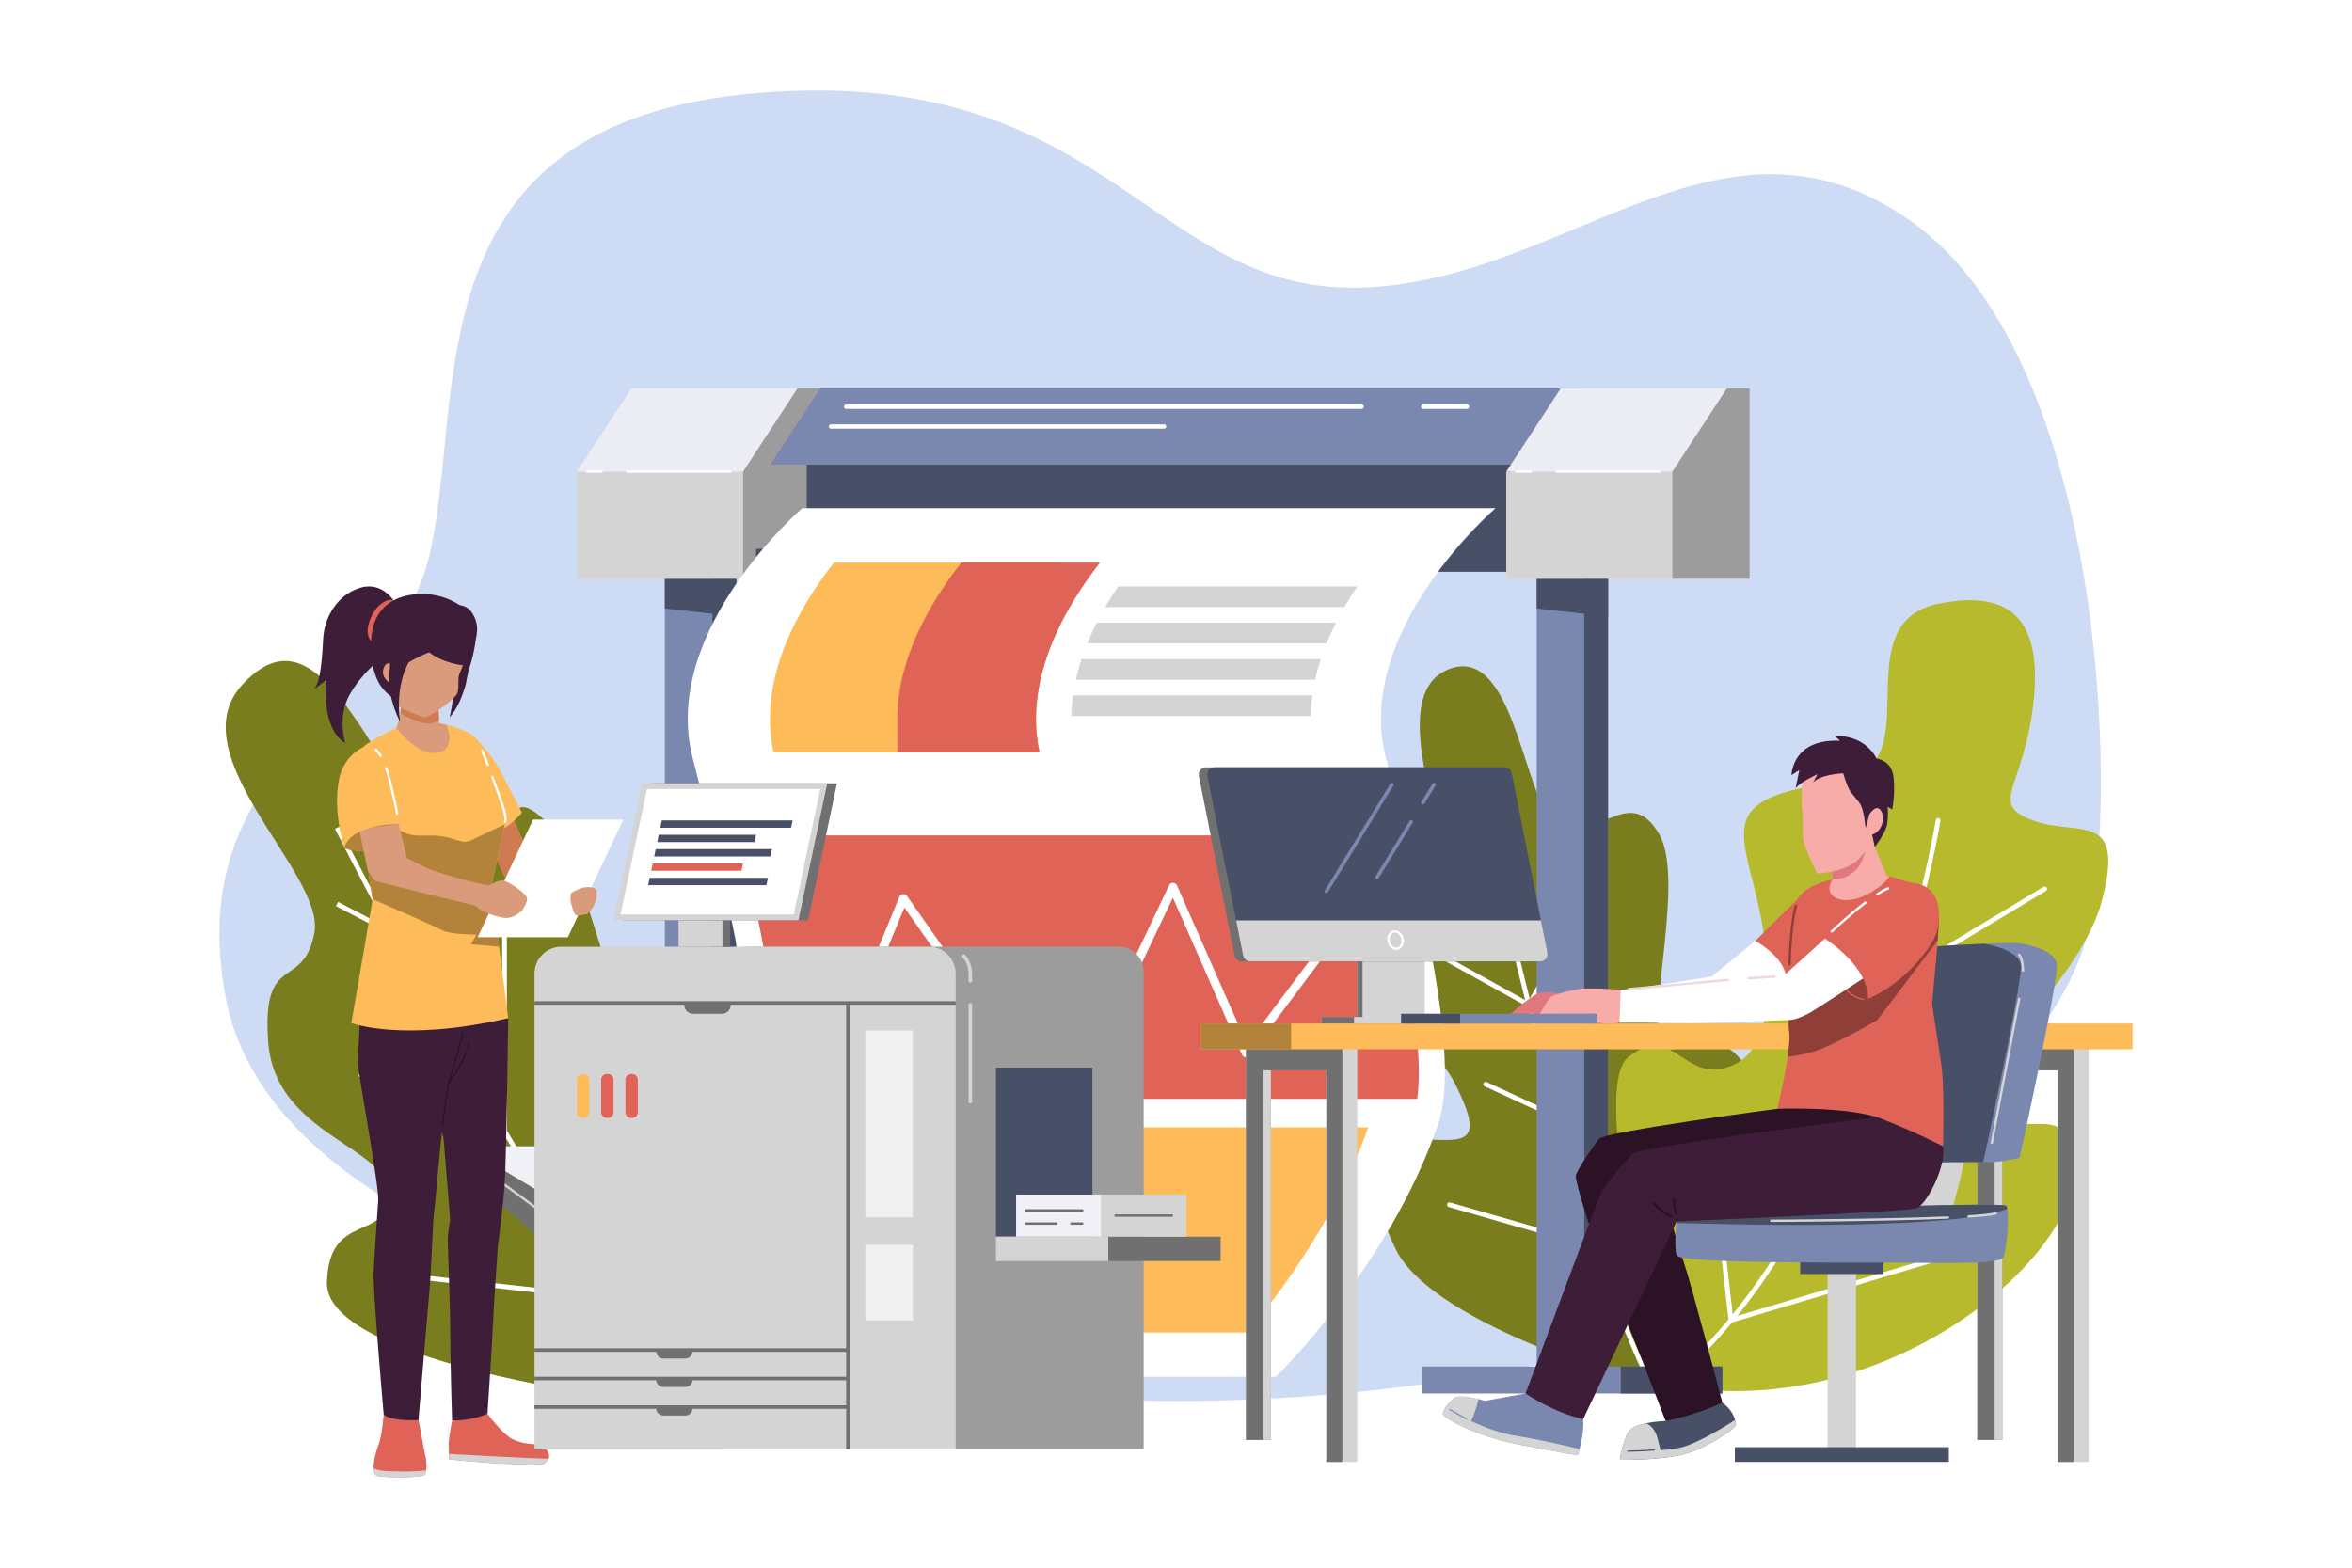 <?xml version="1.0" encoding="utf-8"?>
<!-- Generator: Adobe Illustrator 27.5.0, SVG Export Plug-In . SVG Version: 6.00 Build 0)  -->
<svg version="1.1" xmlns="http://www.w3.org/2000/svg" xmlns:xlink="http://www.w3.org/1999/xlink" x="0px" y="0px"
	 viewBox="0 0 750 500" style="enable-background:new 0 0 750 500;" xml:space="preserve">
<g id="BACKGROUND">
	<rect style="fill:#FFFFFF;" width="750" height="500"/>
</g>
<g id="OBJECTS">
	<path style="fill:#CDDCF4;" d="M222.29,419.589c0,0-135.86-24.402-150.308-101.381c-14.448-76.979,53.485-91.752,65.067-141.592
		c11.582-49.84-6.805-137.793,104.579-146.956s125.003,63.274,191.187,62.092C499,90.57,548.727,27.439,609.561,70.684
		c60.834,43.244,66.336,180.311,56.455,225.504c-9.881,45.194-78.978,95.345-104.311,115.377
		C536.372,431.596,355.513,475.319,222.29,419.589z"/>
	<g>
		<g>
			<path style="fill:#7A7D1D;" d="M183.959,443.682c0,0-80.293-11.611-79.709-34.622c0.584-23.012,19.439-12.695,19.647-28.072
				c0.207-15.377-35.997-18.823-38.333-48.341c-2.336-29.519,11.29-16.355,14.696-35.2c3.406-18.845-43.893-56.607-22.871-79.186
				c21.022-22.579,34.971,9.946,58.364,46.816c0,0,3.415,14.672,16.392,6.913c12.977-7.759,9.45-22.537,22.771-9.154
				c13.321,13.383,20.497,68.236,32.726,72.951c12.23,4.715,19.214-16.308,27.109,4.715
				C242.646,361.522,257.829,446.426,183.959,443.682z"/>
			<path style="fill:#FFFFFF;" d="M196.436,414.004l7.685-50.422l-1.491-0.227l-7.454,48.904
				c-11.191-15.605-22.701-33.65-33.541-51.679v-71.856h-1.508v69.343c-13.148-21.99-25.219-43.767-34.417-60.861l-0.046-21.801
				l-1.508,0.003l0.04,18.976c-9.703-18.111-15.844-30.313-16.048-30.72l-1.348,0.676c0.206,0.412,6.478,12.876,16.373,31.327
				l-15.35-8l-0.697,1.338l17.317,9.025c9.273,17.23,21.457,39.198,34.72,61.351l-44.316-17.536l-0.555,1.402l46.148,18.261
				c10.868,18.067,22.409,36.152,33.634,51.792l-66.335-7.367l-0.166,1.5l67.693,7.517c9.264,12.788,18.286,23.849,26.503,31.768
				l1.047-1.087C214.641,437.752,205.661,426.74,196.436,414.004z"/>
		</g>
		<g>
			<path style="fill:#7A7D1D;" d="M526.847,442.081c0,0-69.621-18.66-81.826-43.77c-12.205-25.11-3.248-35.423,9.307-34.938
				c12.555,0.485,19.465,1.758,9.733-17.587c-9.733-19.345-44.477-35.342-29.587-51.263c14.891-15.921,21.212-6.481,25.642-14.705
				c4.431-8.224-20.179-58.121,2.053-66.458c22.232-8.336,23.692,48.024,36.101,50.793c12.409,2.769,21.945-13.761,30.9,2.095
				c8.955,15.857-7.089,68.412,2.977,68.412c10.066,0,15.46-7.299,25.026,5.839C566.738,353.639,548.855,431.544,526.847,442.081z"
				/>
			<path style="fill:#FFFFFF;" d="M529.564,364.968c-0.357-0.221-0.821-0.109-1.037,0.247l-18.935,30.821
				c-4.022-12.432-7.981-25.878-11.733-39.389l14.625-23.14c0.222-0.352,0.118-0.819-0.234-1.042
				c-0.349-0.216-0.816-0.118-1.041,0.234l-13.893,21.984c-3.195-11.571-6.23-23.149-9.017-34.145l19.156-33.076
				c0.209-0.361,0.086-0.822-0.274-1.031c-0.358-0.209-0.822-0.09-1.031,0.274l-18.381,31.738
				c-9.128-36.185-15.443-65.505-15.582-66.151c-0.088-0.408-0.493-0.666-0.896-0.58c-0.408,0.087-0.667,0.488-0.58,0.895
				c0.139,0.648,6.476,30.067,15.638,66.365l-29.746-16.505c-0.358-0.197-0.822-0.072-1.025,0.295
				c-0.202,0.364-0.071,0.824,0.295,1.025l30.986,17.193c2.794,11.023,5.839,22.629,9.043,34.23l-21.843-10.106
				c-0.38-0.172-0.827-0.009-1.002,0.368c-0.174,0.378-0.01,0.826,0.368,1.002l23.005,10.643c3.775,13.591,7.761,27.117,11.81,39.62
				l-45.861-13.23c-0.398-0.118-0.818,0.115-0.934,0.516c-0.115,0.401,0.115,0.819,0.516,0.934l46.845,13.514
				c5.825,17.821,11.764,33.437,17.377,43.967c0.135,0.255,0.396,0.399,0.666,0.399c0.121,0,0.242-0.028,0.355-0.088
				c0.367-0.196,0.507-0.653,0.311-1.021c-5.587-10.481-11.503-26.041-17.308-43.807l19.606-31.914
				C530.029,365.65,529.919,365.186,529.564,364.968z"/>
		</g>
		<g>
			<path style="fill:#B6BA2C;" d="M531.464,441.677c0,0-25.749-94.038-12.172-104.615c13.577-10.577,17.08,6.44,29.927,3.771
				c12.847-2.669,16.967-18.119,13.155-43.387c-3.812-25.268-14.469-37.781,5.458-44.298c19.927-6.518,21.971,2.388,30.584-11.189
				c8.613-13.577-5.009-44.296,19.612-49.375c24.622-5.079,33.505,6.607,30.231,32.881c-3.274,26.274-14.245,30.938,0,36.197
				c14.245,5.26,29.439-3.5,22.134,25.114s-45.75,54.303-35.706,66.769c10.044,12.466,26.561-6.233,26.561,20.726
				C661.249,401.231,601.3,454.678,531.464,441.677z"/>
			<path style="fill:#FFFFFF;" d="M652.641,283.124c-0.214-0.358-0.676-0.469-1.036-0.258l-44.366,26.678
				c8.099-27.285,11.452-47.25,11.535-47.761c0.068-0.411-0.212-0.798-0.623-0.865c-0.406-0.063-0.799,0.211-0.865,0.624
				c-0.083,0.507-3.416,20.355-11.456,47.482l-17.905-33.97c-0.196-0.37-0.654-0.507-1.019-0.315
				c-0.368,0.194-0.51,0.651-0.315,1.019l18.622,35.33c-5.308,17.622-12.567,38.104-22.165,58.289l-8.271-40.165
				c-0.083-0.41-0.486-0.676-0.89-0.586c-0.408,0.084-0.672,0.482-0.586,0.89l8.671,42.11
				c-8.122,16.755-17.869,33.216-29.463,47.561l-6.158-54.151c-0.047-0.415-0.432-0.71-0.835-0.664
				c-0.414,0.047-0.712,0.421-0.664,0.835l6.323,55.599c-7.487,9.048-15.722,17.216-24.777,24.01
				c-0.333,0.25-0.401,0.723-0.152,1.056c0.149,0.197,0.376,0.302,0.604,0.302c0.158,0,0.317-0.049,0.452-0.15
				c9.15-6.865,17.466-15.117,25.025-24.257l63.096-18.838c0.399-0.119,0.626-0.541,0.508-0.938
				c-0.119-0.399-0.542-0.625-0.939-0.508l-60.957,18.199c11.446-14.259,21.091-30.551,29.148-47.132l35.198-18.338
				c0.368-0.193,0.513-0.648,0.32-1.018c-0.192-0.37-0.65-0.51-1.018-0.32l-33.412,17.409c9.667-20.285,16.979-40.871,22.326-58.588
				l45.788-27.533C652.739,283.945,652.854,283.481,652.641,283.124z"/>
		</g>
	</g>
	<g>
		<g>
			<g>
				<g>
					<rect x="212.001" y="184.585" style="fill:#7A88B0;" width="22.749" height="251.246"/>
					<rect x="227.149" y="184.586" style="fill:#475066;" width="7.602" height="251.238"/>
					<polygon style="fill:#475066;" points="234.749,184.585 234.749,196.608 212.001,194.073 212.001,184.585 					"/>
				</g>
				<g>
					<rect x="175.551" y="435.831" style="fill:#7A88B0;" width="95.65" height="8.614"/>
					<rect x="238.807" y="435.831" style="fill:#475066;" width="32.394" height="8.614"/>
				</g>
			</g>
			<g>
				<rect x="183.959" y="150.425" style="fill:#D4D4D4;" width="52.979" height="34.161"/>
				<polygon style="fill:#ECECF4;" points="254.325,123.855 236.938,150.425 183.959,150.425 201.346,123.855 				"/>
				<path style="fill:#FFFFFF;" d="M191.842,150.802h-4.624c-0.209,0-0.377-0.169-0.377-0.377c0-0.209,0.168-0.377,0.377-0.377
					h4.624c0.209,0,0.377,0.168,0.377,0.377C192.219,150.634,192.051,150.802,191.842,150.802z"/>
				<path style="fill:#FFFFFF;" d="M232.816,150.802h-32.798c-0.209,0-0.377-0.169-0.377-0.377c0-0.209,0.169-0.377,0.377-0.377
					h32.798c0.209,0,0.377,0.168,0.377,0.377C233.193,150.634,233.025,150.802,232.816,150.802z"/>
				<polygon style="fill:#9C9C9C;" points="254.325,123.855 261.555,123.855 261.555,184.586 236.938,184.586 236.938,150.425 				
					"/>
			</g>
			<g>
				<rect x="241.087" y="175.048" style="fill:#475066;" width="240.686" height="7.319"/>
				<rect x="257.245" y="145.462" style="fill:#475066;" width="224.528" height="33.246"/>
				<polygon style="fill:#7A88B0;" points="489.234,148.204 505.168,123.855 261.555,123.855 245.621,148.204 				"/>
				<path style="fill:#FFFFFF;" d="M434.2,130.418H269.818c-0.384,0-0.696-0.311-0.696-0.696c0-0.384,0.311-0.696,0.696-0.696H434.2
					c0.385,0,0.696,0.311,0.696,0.696C434.895,130.107,434.584,130.418,434.2,130.418z"/>
				<path style="fill:#FFFFFF;" d="M371.185,136.726H264.971c-0.384,0-0.696-0.311-0.696-0.696c0-0.385,0.311-0.696,0.696-0.696
					h106.214c0.384,0,0.696,0.311,0.696,0.696C371.881,136.415,371.57,136.726,371.185,136.726z"/>
				<path style="fill:#FFFFFF;" d="M467.801,130.418h-13.943c-0.384,0-0.696-0.311-0.696-0.696c0-0.384,0.311-0.696,0.696-0.696
					h13.943c0.385,0,0.696,0.311,0.696,0.696C468.497,130.107,468.185,130.418,467.801,130.418z"/>
			</g>
			<g>
				<g>
					<rect x="490.019" y="184.585" style="fill:#7A88B0;" width="22.749" height="251.246"/>
					<rect x="505.168" y="184.586" style="fill:#475066;" width="7.602" height="251.238"/>
					<polygon style="fill:#475066;" points="512.768,184.585 512.768,196.608 490.019,194.073 490.019,184.585 					"/>
				</g>
				<g>
					<rect x="453.57" y="435.831" style="fill:#7A88B0;" width="95.649" height="8.614"/>
					<rect x="516.826" y="435.831" style="fill:#475066;" width="32.394" height="8.614"/>
				</g>
			</g>
			<g>
				<rect x="480.312" y="150.425" style="fill:#D4D4D4;" width="52.979" height="34.161"/>
				<polygon style="fill:#ECECF4;" points="550.678,123.855 533.291,150.425 480.312,150.425 497.699,123.855 				"/>
				<path style="fill:#FFFFFF;" d="M488.195,150.802h-4.624c-0.208,0-0.378-0.169-0.378-0.377c0-0.209,0.17-0.377,0.378-0.377h4.624
					c0.208,0,0.378,0.168,0.378,0.377C488.573,150.634,488.403,150.802,488.195,150.802z"/>
				<path style="fill:#FFFFFF;" d="M529.169,150.802h-32.798c-0.208,0-0.378-0.169-0.378-0.377c0-0.209,0.17-0.377,0.378-0.377
					h32.798c0.208,0,0.378,0.168,0.378,0.377C529.547,150.634,529.377,150.802,529.169,150.802z"/>
				<polygon style="fill:#9C9C9C;" points="550.678,123.855 557.908,123.855 557.908,184.586 533.291,184.586 533.291,150.425 				
					"/>
			</g>
		</g>
		<g>
			<path style="fill:#FFFFFF;" d="M406.851,439.104c0,0,36.157-35.004,51.771-80.644c7.44-21.748-6.27-76.145-16.699-116.725
				c-10.429-40.58,34.955-79.651,34.955-79.651H255.822c0,0-45.383,39.071-34.955,79.651c10.429,40.58,24.139,94.977,16.699,116.725
				c-15.613,45.641-51.771,80.644-51.771,80.644H406.851z"/>
			<g>
				<g>
					<path style="fill:#FDBB59;" d="M337.629,200.26c-5.732,11.938-9.169,25.67-6.15,39.653h-84.844
						c-5.009-23.194,7.736-45.691,19.298-60.481h71.695V200.26z"/>
					<path style="fill:#DF6357;" d="M337.629,200.26c-5.732,11.938-9.169,25.67-6.15,39.653h-45.344v-11.465
						c0.292-18.992,10.755-36.69,20.411-49.017h44.23C346.185,185.303,341.413,192.399,337.629,200.26z"/>
				</g>
				<path style="fill:#D4D4D4;" d="M343.053,216.781h76.295c0.496-2.23,1.105-4.428,1.815-6.588h-76.296
					C344.158,212.353,343.548,214.551,343.053,216.781z M341.638,228.359h76.296c0.039-2.216,0.219-4.413,0.517-6.587h-76.296
					C341.857,223.946,341.676,226.143,341.638,228.359z M356.52,187.038c-1.411,2.1-2.793,4.3-4.114,6.587h76.296
					c1.32-2.287,2.702-4.487,4.113-6.587H356.52z M346.702,205.204h76.296c0.914-2.251,1.924-4.45,3.002-6.587h-76.296
					C348.626,200.754,347.617,202.953,346.702,205.204z"/>
				<g>
					<path style="fill:#DF6357;" d="M247.621,350.482h204.287c2.618-18.369-4.998-54.135-12.351-84.048H235.662
						C243.813,300.171,249.61,330.51,247.621,350.482z"/>
					<path style="fill:#FFFFFF;" d="M397.305,337.177c-0.053,0-0.106-0.003-0.159-0.009c-0.491-0.056-0.914-0.368-1.114-0.821
						l-22.033-50.032l-19.34,40.724c-0.177,0.372-0.508,0.647-0.906,0.75c-0.398,0.103-0.821,0.026-1.157-0.212l-22.494-15.991
						l-11.341,17.811c-0.25,0.391-0.679,0.633-1.143,0.644c-0.512-0.019-0.904-0.212-1.171-0.592l-28.062-40.008l-17.975,43.733
						c-0.292,0.711-1.105,1.047-1.816,0.758c-0.711-0.292-1.05-1.105-0.758-1.815l18.941-46.085c0.193-0.47,0.628-0.798,1.133-0.855
						c0.51-0.052,1.002,0.168,1.294,0.584l28.327,40.385l11.01-17.291c0.205-0.322,0.533-0.545,0.907-0.618
						c0.377-0.073,0.762,0.011,1.073,0.231l22.335,15.878l19.933-41.972c0.234-0.492,0.71-0.832,1.276-0.795
						c0.544,0.008,1.034,0.333,1.254,0.83l22.299,50.637l27.87-37.19c0.459-0.613,1.332-0.742,1.947-0.279
						c0.616,0.461,0.741,1.333,0.279,1.947l-29.297,39.095C398.154,336.973,397.74,337.177,397.305,337.177z"/>
				</g>
				<path style="fill:#FDBB59;" d="M397.709,424.994c11.8-14.159,28.903-37.795,38.596-65.445h-88.612
					c-9.693,27.651-26.796,51.287-38.596,65.445H397.709z"/>
			</g>
		</g>
	</g>
	<g>
		<polygon style="fill:#F2F0F7;" points="147.797,365.61 175.83,365.61 176.66,382.934 		"/>
		<polygon style="fill:#707070;" points="147.797,373.785 147.797,365.61 176.66,382.934 174.519,397.034 		"/>
		<polygon style="fill:#D4D4D4;" points="147.797,368.643 175.702,389.246 175.83,388.403 147.797,367.706 		"/>
	</g>
	<g>
		<g>
			<g>
				<rect x="432.815" y="303.128" style="fill:#D4D4D4;" width="21.512" height="23.314"/>
				<rect x="432.815" y="303.128" style="fill:#707070;" width="1.658" height="23.314"/>
			</g>
			<g>
				<path style="fill:#707070;" d="M490.734,303.853l-11.391-57.249c-0.216-1.088-1.171-1.871-2.28-1.871h-92.489
					c-1.466,0-2.566,1.341-2.28,2.779l11.391,57.249c0.216,1.088,1.171,1.871,2.28,1.871h92.489
					C489.921,306.631,491.02,305.291,490.734,303.853z"/>
				<path style="fill:#475066;" d="M491.166,306.625h-92.488c-1.101,0-2.067-0.784-2.278-1.871l-2.233-11.193l-9.157-46.056
					c-0.287-1.433,0.815-2.776,2.278-2.776h92.488c1.116,0,2.067,0.785,2.278,1.871l9.338,46.961l2.052,10.288
					C493.73,305.297,492.629,306.625,491.166,306.625z"/>
				<path style="fill:#D4D4D4;" d="M491.166,306.625h-92.488c-1.101,0-2.067-0.784-2.278-1.871l-2.233-11.193h97.225l2.052,10.288
					C493.73,305.297,492.629,306.625,491.166,306.625z"/>
				<path style="fill:#7A88B0;" d="M422.938,284.837c-0.102,0-0.203-0.026-0.296-0.084c-0.267-0.164-0.349-0.511-0.186-0.778
					l20.89-33.991c0.164-0.267,0.51-0.349,0.778-0.186c0.267,0.163,0.349,0.512,0.186,0.778l-20.89,33.991
					C423.314,284.742,423.128,284.837,422.938,284.837z"/>
				<path style="fill:#7A88B0;" d="M453.732,256.582c-0.102,0-0.203-0.027-0.296-0.084c-0.266-0.163-0.349-0.512-0.186-0.778
					l3.525-5.736c0.162-0.267,0.511-0.349,0.778-0.186c0.267,0.163,0.349,0.512,0.186,0.778l-3.525,5.736
					C454.108,256.486,453.922,256.582,453.732,256.582z"/>
				<path style="fill:#7A88B0;" d="M439.106,280.38c-0.102,0-0.203-0.027-0.296-0.084c-0.266-0.163-0.349-0.512-0.186-0.778
					l10.879-17.703c0.162-0.268,0.51-0.35,0.778-0.186c0.267,0.164,0.349,0.512,0.186,0.778l-10.879,17.703
					C439.482,280.285,439.296,280.38,439.106,280.38z"/>
				<path style="fill:#FFFFFF;" d="M445.245,302.995c-1.245,0-2.426-1.067-2.765-2.584c-0.181-0.813-0.099-1.637,0.234-2.32
					c0.346-0.713,0.919-1.19,1.615-1.346c1.402-0.314,2.851,0.824,3.234,2.532l0,0c0.38,1.709-0.449,3.353-1.849,3.667
					C445.557,302.977,445.4,302.995,445.245,302.995z M444.805,297.446c-0.103,0-0.208,0.01-0.311,0.034
					c-0.467,0.105-0.857,0.438-1.102,0.94c-0.258,0.53-0.32,1.179-0.175,1.825c0.29,1.302,1.336,2.185,2.333,1.961
					c0.993-0.223,1.566-1.463,1.276-2.765C446.565,298.273,445.697,297.446,444.805,297.446z"/>
			</g>
			<g>
				<rect x="421.432" y="324.345" style="fill:#D4D4D4;" width="42.628" height="2.097"/>
				<rect x="421.432" y="324.345" style="fill:#707070;" width="10.341" height="2.097"/>
			</g>
		</g>
	</g>
	<g>
		<g>
			<polygon style="fill:#D4D4D4;" points="432.815,330.55 432.815,466.273 422.934,466.273 422.934,341.382 405.27,341.382 
				405.27,459.259 397.305,459.259 397.305,330.55 			"/>
			<polygon style="fill:#707070;" points="428.048,330.55 428.048,466.273 422.934,466.273 422.934,341.382 405.27,341.382 
				405.27,459.259 397.305,459.259 397.305,330.55 			"/>
			<rect x="402.841" y="341.382" style="fill:#D4D4D4;" width="2.429" height="117.877"/>
		</g>
		<g>
			<polygon style="fill:#D4D4D4;" points="666.016,330.55 666.016,466.273 656.135,466.273 656.135,341.382 638.47,341.382 
				638.47,459.259 630.505,459.259 630.505,330.55 			"/>
			<polygon style="fill:#707070;" points="661.249,330.55 661.249,466.273 656.135,466.273 656.135,341.382 638.47,341.382 
				638.47,459.259 630.505,459.259 630.505,330.55 			"/>
			<rect x="636.041" y="341.382" style="fill:#D4D4D4;" width="2.429" height="117.877"/>
		</g>
		<g>
			<rect x="382.904" y="326.441" style="fill:#FDBB59;" width="297.12" height="8.22"/>
			<g>
				<g>
					<rect x="382.904" y="326.441" style="fill:#B3823B;" width="28.796" height="8.22"/>
				</g>
			</g>
		</g>
	</g>
	<g>
		<g>
			<path style="fill:#475066;" d="M553.453,454.522c-0.151,1.161-10.077,8.026-17.816,9.625c-7.739,1.614-19.113,1.463-19.113,1.463
				s0.091-0.664,0.302-1.659c0.076-0.332,0.166-0.694,0.257-1.086c0.437-1.901,1.177-4.405,2.202-6.155
				c0.845-1.418,3.243-2.263,5.672-2.776c3.063-0.634,6.155-0.724,6.155-0.724l9.489-4.526l8.614-1.327
				c2.534,1.825,3.666,4.013,4.058,5.551C553.468,453.602,553.498,454.16,553.453,454.522z"/>
			<path style="fill:#D4D4D4;" d="M529.724,464.086l-12.898-0.136c0.076-0.332,0.166-0.694,0.257-1.086
				c0.437-1.901,1.177-4.405,2.202-6.155c0.845-1.418,3.243-2.263,5.672-2.776c1.237,0.573,2.821,1.855,3.606,4.812
				C529.95,464.01,529.724,464.086,529.724,464.086z"/>
			<path style="fill:#2B1225;" d="M566.738,353.639c0,0-55.183,7.299-56.935,9.635c-1.752,2.336-7.007,9.927-7.299,11.679
				c-0.292,1.752,5.255,20.146,9.635,30.073c4.38,9.927,18.978,48.176,18.978,48.176s9.343-1.752,18.102-5.84
				c0,0-9.927-37.957-12.263-44.672c-2.336-6.715-4.964-16.643-4.964-16.643s59.855-3.504,63.651-8.467
				c3.796-4.964,11.387-13.723,8.175-19.27c-3.212-5.548-23.942-10.511-23.942-10.511L566.738,353.639z"/>
			<path style="fill:#D4D4D4;" d="M553.453,454.522c-0.151,1.161-10.077,8.026-17.816,9.625c-7.739,1.614-19.113,1.463-19.113,1.463
				s0.166-1.161,0.558-2.746c3.817,0.06,14.256,0.076,19.43-1.342c5.325-1.448,13.969-6.834,16.76-8.614
				C553.468,453.602,553.498,454.16,553.453,454.522z"/>
			<path style="fill:#475066;" d="M519.048,463.026c-0.103,0-0.187-0.082-0.189-0.186c-0.002-0.104,0.081-0.19,0.186-0.191
				c0.06-0.001,6.052-0.1,8.449-0.387c0.096-0.022,0.196,0.062,0.209,0.165c0.013,0.103-0.062,0.197-0.165,0.209
				c-2.414,0.29-8.427,0.389-8.487,0.39C519.05,463.026,519.05,463.026,519.048,463.026z"/>
		</g>
		<g>
			<path style="fill:#D4D4D4;" d="M622.602,385.465c0.195-0.973,3.698-13.042,3.893-17.129c0.195-4.088-8.954-3.114-8.954-3.114
				l-7.981,21.022L622.602,385.465z"/>
			<g>
				<path style="fill:#7A88B0;" d="M600.412,370.866c0,0,31.144-0.389,33.674-0.195c2.53,0.195,9.927-1.363,9.927-1.363
					s12.652-57.616,11.873-61.899c-0.779-4.282-8.759-6.229-12.652-6.618c-3.893-0.389-36.594,1.557-38.735,1.947
					C602.359,303.128,600.412,370.866,600.412,370.866z"/>
				<path style="fill:#475066;" d="M632.401,370.628c2.333-10.716,12.733-58.891,12.007-62.885
					c-0.724-3.979-7.365-6.035-11.717-6.739c-11.056,0.479-26.73,1.468-28.191,1.734c-2.141,0.389-4.088,68.127-4.088,68.127
					S625.353,370.554,632.401,370.628z"/>
				<path style="fill:#D4D4D4;" d="M635.431,364.902l-0.742-0.141c0,0,6.475-34.126,8.805-46.243
					c0.038-0.205,0.237-0.351,0.44-0.299c0.205,0.038,0.339,0.237,0.299,0.44C641.903,330.776,635.431,364.902,635.431,364.902z"/>
				<path style="fill:#D4D4D4;" d="M645.085,309.94c-0.205,0-0.373-0.164-0.377-0.37c-0.049-2.272-0.502-4.162-1.155-4.814
					c-0.147-0.147-0.147-0.386,0-0.533c0.147-0.147,0.386-0.147,0.533,0c0.807,0.807,1.322,2.801,1.376,5.333
					c0.005,0.208-0.16,0.38-0.37,0.384C645.091,309.94,645.088,309.94,645.085,309.94z"/>
			</g>
			<g>
				<rect x="582.796" y="399.479" style="fill:#D4D4D4;" width="9.051" height="62.969"/>
				<rect x="574.037" y="399.479" style="fill:#475066;" width="26.57" height="6.861"/>
				<rect x="553.21" y="461.572" style="fill:#475066;" width="68.225" height="4.696"/>
			</g>
			<g>
				<path style="fill:#7A88B0;" d="M534.621,389.552c0,0-0.876,8.175,0,10.803c0.876,2.628,50.512,2.336,66.57,2.336
					c16.058,0,36.497,0.876,37.665-1.752c1.168-2.628,2.044-15.183,0.876-16.35s-59.271,0.876-66.278,1.168
					C566.446,386.048,536.372,384.297,534.621,389.552z"/>
				<path style="fill:#475066;" d="M640.084,385.572c-0.086-0.485-0.202-0.833-0.353-0.984c-1.168-1.168-59.271,0.876-66.278,1.168
					c-7.007,0.292-37.081-1.46-38.833,3.796c0,0-0.02,0.189-0.049,0.494C559.621,390.787,622.834,392.124,640.084,385.572z"/>
				<path style="fill:#D4D4D4;" d="M564.792,389.735c-0.208,0-0.377-0.168-0.377-0.376c0-0.209,0.168-0.379,0.376-0.379
					c0.351-0.001,35.244-0.118,56.353-1.04c0.208-0.012,0.385,0.152,0.393,0.361c0.009,0.208-0.153,0.384-0.361,0.393
					c-21.124,0.922-56.034,1.039-56.383,1.04H564.792z"/>
				<path style="fill:#D4D4D4;" d="M627.728,388.35c-0.197,0-0.364-0.153-0.376-0.354c-0.013-0.208,0.144-0.387,0.352-0.399
					c4.409-0.28,7.31-0.597,8.623-0.941c0.206-0.047,0.407,0.069,0.461,0.27c0.052,0.202-0.068,0.408-0.27,0.461
					c-1.379,0.361-4.246,0.676-8.767,0.962C627.744,388.35,627.735,388.35,627.728,388.35z"/>
			</g>
		</g>
		<g>
			<path style="fill:#7A88B0;" d="M503.686,462.17c-0.332,1.222-0.604,1.976-0.604,1.976s-5.099-0.724-19.113-3.5
				c-6.969-1.388-12.807-3.455-16.941-5.34c-4.179-1.871-6.638-3.56-6.864-4.148c-0.196-0.528,0.211-1.448,0.875-2.398
				c0.784-1.161,1.961-2.368,2.927-3.002c1.162-0.769,5.023-0.06,7.482,0.483c1.252,0.302,2.142,0.543,2.142,0.543l12.853-2.338
				l8.327,0.875c0,0,9.624,1.901,10.062,7.301C505.12,456.121,504.29,459.922,503.686,462.17z"/>
			<path style="fill:#D4D4D4;" d="M471.449,446.24c-0.483,2.082-1.629,6.366-3.259,8.418c-0.256,0.332-0.664,0.543-1.161,0.649
				c-4.179-1.871-6.638-3.56-6.864-4.148c-0.196-0.528,0.211-1.448,0.875-2.398c0.784-1.161,1.961-2.368,2.927-3.002
				C465.128,444.988,468.99,445.697,471.449,446.24z"/>
			<path style="fill:#3D1D37;" d="M598.855,356.267c0,0-75.913,9.343-78.249,11.679c-2.336,2.336-9.051,10.219-10.219,12.847
				c-1.168,2.628-23.942,63.65-23.942,63.65s9.051,6.132,18.394,8.175l29.781-63.066c0,0,69.444-2.858,76.205-4.088
				c3.212-0.584,9.927-13.431,8.759-19.854C617.946,356.595,604.402,354.223,598.855,356.267z"/>
			<path style="fill:#2B1225;" d="M532.868,388.372c-0.057,0-0.115-0.013-0.168-0.04c-3.141-1.57-5.647-4.25-5.753-4.363
				c-0.141-0.152-0.133-0.39,0.021-0.533c0.153-0.14,0.392-0.13,0.533,0.021c0.024,0.026,2.522,2.694,5.535,4.201
				c0.187,0.093,0.262,0.32,0.169,0.505C533.139,388.296,533.007,388.372,532.868,388.372z"/>
			<path style="fill:#2B1225;" d="M534.425,387.399c-0.169,0-0.323-0.115-0.365-0.286c-0.391-1.56-0.771-4.399-0.787-4.518
				c-0.027-0.206,0.118-0.396,0.324-0.424c0.218-0.019,0.398,0.119,0.424,0.324c0.003,0.029,0.39,2.917,0.769,4.436
				c0.052,0.202-0.072,0.407-0.274,0.457C534.486,387.396,534.455,387.399,534.425,387.399z"/>
			<path style="fill:#D4D4D4;" d="M503.686,462.17c-0.332,1.222-0.604,1.976-0.604,1.976s-5.099-0.724-19.113-3.5
				c-14.014-2.776-23.367-8.327-23.805-9.489c-0.196-0.528,0.211-1.448,0.875-2.398c4.073,2.58,12.943,7.618,22.04,9.112
				C491.814,459.319,499.749,461.189,503.686,462.17z"/>
			<path style="fill:#7A88B0;" d="M467.612,452.734c-0.031,0-0.062-0.007-0.09-0.023c-1.59-0.868-5.222-2.973-5.259-2.994
				c-0.09-0.053-0.121-0.168-0.069-0.258c0.053-0.091,0.168-0.118,0.258-0.069c0.037,0.022,3.665,2.124,5.251,2.991
				c0.091,0.05,0.125,0.163,0.075,0.255C467.743,452.699,467.679,452.734,467.612,452.734z"/>
		</g>
		<g>
			<path style="fill:#FFFFFF;" d="M559.73,300.062l-13.869,11.387l-30.365,4.818c0,0,49.052,0.292,50.658-0.73
				c1.606-1.022,7.153-4.088,7.153-4.088l-3.796-9.489L559.73,300.062z"/>
			<path style="fill:#DF6357;" d="M573.161,286.777l-13.431,13.285c0,0,8.613,4.672,9.781,11.095
				c1.168,6.423,6.424-13.577,6.424-13.577L573.161,286.777z"/>
			<path style="fill:#E1787F;" d="M498.27,317.289c0,0-5.11-1.606-7.883-0.438c-2.774,1.168-8.613,6.496-8.613,6.496h14.453
				L498.27,317.289z"/>
		</g>
		<g>
			<path style="fill:#DF6357;" d="M584.287,280.512c0,0-8.498,1.593-11.126,6.265c-2.628,4.672-3.504,36.205-2.628,42.044
				c0.876,5.84-3.796,24.818-3.796,24.818s22.774-0.876,33.285,3.212c10.511,4.088,19.562,8.759,19.562,8.759
				s0.584-18.686-0.584-26.278c-1.168-7.591-2.92-19.27-2.92-19.27s2.628-25.402,2.044-28.613c-0.584-3.212-8.759-9.927-8.759-9.927
				l-7.791-2.337L584.287,280.512z"/>
			<path style="fill:#8F3F38;" d="M570.63,307.981c-0.004,0-0.009,0-0.013,0c-0.208-0.007-0.371-0.181-0.364-0.39
				c0.485-14.202,2.002-18.618,2.067-18.799c0.069-0.196,0.284-0.301,0.48-0.228c0.196,0.069,0.299,0.284,0.23,0.48
				c-0.015,0.044-1.544,4.533-2.023,18.574C571,307.821,570.834,307.981,570.63,307.981z"/>
			<path style="fill:#8F3F38;" d="M618.199,292.303l-4.258,2.65l-17.421,6.813l-26.227,12.239c-0.17,6.719-0.09,12.608,0.241,14.817
				c0.271,1.806,0.01,4.871-0.478,8.241c3.105-0.358,6.879-1.058,10.308-2.402c7.202-2.822,18.297-9.343,18.297-9.343l19.221-25.41
				C618.111,296.632,618.252,293.814,618.199,292.303z"/>
			<path style="fill:#F8ACA9;" d="M586.597,286.821c5.152,1.421,13.144-3.18,15.95-7.345l-0.972-0.292l-17.288,1.328
				C584.287,280.512,581.125,285.311,586.597,286.821z"/>
		</g>
		<g>
			<path style="fill:#F8ACA9;" d="M601.575,279.185c-9.534,5.069-17.122,4.284-17.122,4.284l-0.166-2.957l-0.226-4.058l1.267-5.174
				l0.875-3.575l10.122-5.069l1.508,7.497L601.575,279.185z"/>
			<path style="fill:#E1787F;" d="M584.287,280.512l-0.226-4.058l1.267-5.174l9.639-4.164
				C594.968,267.116,596.265,279.969,584.287,280.512z"/>
			<path style="fill:#F8ACA9;" d="M575.059,246.339c0,0-0.876,8.029-0.438,11.387c0.438,3.358,0.292,7.737,0.292,9.635
				c0,1.898,4.526,11.241,4.526,11.241s8.759-0.292,12.993-4.38c4.234-4.088,4.526-8.175,4.526-8.175s1.46-10.511,0.584-13.723
				c-0.876-3.212-6.861-10.511-6.861-10.511l-10.073-1.898L575.059,246.339z"/>
			<path style="fill:#3D1D37;" d="M596.081,259.769c0,0-1.022,4.088-1.168,4.234c-0.146,0.146-0.292-5.694-2.044-8.029
				c-1.752-2.336-2.774-3.066-3.65-5.109c-0.876-2.044-1.46-4.234-1.46-4.234s-7.153,0.292-9.635,2.92l1.46-2.628
				c0,0-5.839,2.628-7.007,4.526l1.168-5.839l-2.482,1.606c0,0,0.146-11.679,15.475-10.949l-1.606-1.46
				c0,0,8.905-1.022,13.285,7.153c0,0,4.817,0.438,5.401,5.985c0.584,5.548-0.438,10.219-0.438,10.219l-1.46-0.876
				c0,0,0.292,2.774-0.146,5.548c-0.438,2.774-3.942,7.299-3.942,7.299l-0.876-4.088L596.081,259.769z"/>
			<path style="fill:#F8ACA9;" d="M596.081,259.769c0,0,2.044-3.504,3.65-1.314s0.438,7.299-3.358,7.883L596.081,259.769z"/>
		</g>
		<g>
			<path style="fill:#8F3F38;" d="M595.643,318.602c0,0-1.898,1.022-6.131-2.044c-4.234-3.066-7.591-17.226-7.591-17.226
				s6.569-0.292,9.635,2.482c3.066,2.774,5.402,6.715,5.985,9.051C598.125,313.201,595.643,318.602,595.643,318.602z"/>
			<path style="fill:#F8ACA9;" d="M516.81,315.683c0,0-3.504-0.219-4.234-0.292c-0.73-0.073-7.664-0.292-8.832,0
				c-1.168,0.292-8.613,1.46-9.781,3.139c-1.168,1.679-2.92,4.818-2.92,4.818h17.518l0.511,2.92c0,0,5.499,0.438,7.348-0.073
				c1.849-0.511,2.871-6.642,2.871-6.642L516.81,315.683z"/>
			<path style="fill:#FFFFFF;" d="M581.92,299.332c0,0-10.9,9.927-13.139,11.874c0,0-16.837,1.363-19.854,1.557
				c-3.017,0.195-32.117,2.92-32.117,2.92l-0.389,10.511c0,0,15.961,0,21.411,0.097c5.45,0.097,30.755-0.876,32.798-0.973
				c2.044-0.097,4.38-1.265,5.839-1.946c1.46-0.681,17.908-11.484,17.908-11.484s-4.185-6.91-7.202-9.635
				C584.159,299.527,581.92,299.332,581.92,299.332z"/>
			<path style="fill:#EDDADA;" d="M519.181,315.864l-0.071-0.751c0,0,25.266-2.347,31.921-2.955c0.227-0.034,0.39,0.136,0.41,0.342
				c0.019,0.206-0.134,0.39-0.342,0.409C544.445,313.517,519.181,315.864,519.181,315.864z"/>
			<path style="fill:#EDDADA;" d="M557.548,312.396c-0.197,0-0.362-0.152-0.376-0.351c-0.015-0.208,0.141-0.389,0.349-0.402
				c4.274-0.299,8.319-0.523,8.319-0.523c0.203,0.005,0.386,0.147,0.398,0.357c0.01,0.208-0.149,0.386-0.357,0.398
				c0,0-4.039,0.224-8.307,0.52C557.566,312.396,557.557,312.396,557.548,312.396z"/>
			<path style="fill:#DF6357;" d="M581.92,299.332c0,0,17.081-18.54,27.446-17.81c10.365,0.73,9.489,11.387,8.175,15.913
				c-1.314,4.526-10.073,16.059-21.898,21.168C595.643,318.602,596.957,309.551,581.92,299.332z"/>
			<path style="fill:#FFFFFF;" d="M584.11,297.446c-0.1,0-0.199-0.04-0.273-0.118c-0.144-0.15-0.138-0.389,0.013-0.532
				c0.053-0.052,5.451-5.175,10.754-9.218c0.164-0.125,0.402-0.093,0.529,0.072c0.125,0.165,0.094,0.402-0.072,0.529
				c-5.27,4.016-10.638,9.112-10.692,9.162C584.297,297.413,584.203,297.446,584.11,297.446z"/>
			<path style="fill:#FFFFFF;" d="M598.626,285.571c-0.124,0-0.246-0.062-0.318-0.174c-0.112-0.175-0.06-0.408,0.115-0.522
				c1.36-0.871,2.54-1.504,3.506-1.881c0.195-0.069,0.412,0.021,0.489,0.215c0.075,0.194-0.021,0.412-0.215,0.489
				c-0.919,0.358-2.055,0.968-3.374,1.814C598.766,285.552,598.697,285.571,598.626,285.571z"/>
			<path style="fill:#DF6357;" d="M594.329,318.937c-0.009,0-0.018,0-0.026-0.001c-3.094-0.442-5.226-2.593-5.315-2.684
				c-0.072-0.074-0.071-0.193,0.004-0.265c0.074-0.074,0.193-0.069,0.267,0.002c0.021,0.022,2.135,2.151,5.097,2.574
				c0.103,0.015,0.175,0.11,0.161,0.213C594.503,318.869,594.422,318.937,594.329,318.937z"/>
		</g>
	</g>
	<g>
		<rect x="446.813" y="323.347" style="fill:#7A88B0;" width="62.552" height="3.095"/>
		<rect x="446.813" y="323.347" style="fill:#475066;" width="18.805" height="3.095"/>
	</g>
	<g>
		<g>
			<polygon style="fill:#CE7B51;" points="163.424,260.305 169.069,273.346 161.088,280.159 156.222,269.453 			"/>
			<path style="fill:#FDBB59;" d="M152.134,235.974c0,0,4.818,4.818,7.591,10.219c2.774,5.402,6.715,12.993,6.715,12.993
				s-3.796,4.672-7.737,5.84c-3.942,1.168-7.883-17.956-7.883-17.956L152.134,235.974z"/>
		</g>
		<g>
			<g>
				<path style="fill:#DF6357;" d="M174.916,465.278c-0.271,0.618-0.86,1.041-1.327,1.509c-0.724,0.724-12.702,0.136-18.676-0.302
					c-5.989-0.437-11.691-1.026-11.691-1.026s-0.03-0.754-0.06-1.72c-0.03-1.116-0.076-2.519-0.076-3.379
					c0-1.614,1.071-7.346,1.071-7.346l4.179-3.455l7.105,1.312c0,0,4.571,6.426,8.086,8.176c3.5,1.75,7.286,1.448,8.614,1.75
					c1.312,0.287,2.625,1.75,2.911,3.213C175.158,464.523,175.097,464.931,174.916,465.278z"/>
				<path style="fill:#3D1D37;" d="M162.061,324.734c0,0-0.584,45.743-1.168,53.529c-0.584,7.786-2.141,19.27-2.141,19.27
					s-1.363,19.27-1.557,24.72c-0.195,5.45-1.752,28.613-1.752,28.613s-4.672,2.336-11.29,2.141c0,0-0.584-19.076-0.584-28.03
					c0-8.954-0.779-26.862-0.779-29.587c0-2.725,0.779-6.229,0.779-6.229l-2.141-26.278c0,0-2.336-6.618-2.92-9.538
					c-0.584-2.92,4.282-29.976,4.282-29.976L162.061,324.734z"/>
				<path style="fill:#D4D4D4;" d="M174.916,465.278c-0.271,0.618-0.86,1.041-1.327,1.509c-0.724,0.724-12.702,0.136-18.676-0.302
					c-5.989-0.437-11.691-1.026-11.691-1.026s-0.03-0.754-0.06-1.72C150.116,464.116,167.842,465.066,174.916,465.278z"/>
			</g>
			<g>
				<path style="fill:#DF6357;" d="M135.906,468.913c-0.09,0.664-0.271,1.222-0.558,1.509c-1.026,1.026-12.853,0.739-14.316,0.453
					c-1.418-0.302-1.735-0.453-1.871-2.534c-0.015-0.03-0.015-0.06-0.015-0.106c-0.151-2.187,0.875-5.687,1.75-8.025
					c0.875-2.338,1.463-9.051,1.463-9.051s10.364-1.312,11.088,1.75c0.724,3.062,1.901,10.665,2.187,11.389
					C135.845,464.81,136.132,467.224,135.906,468.913z"/>
				<path style="fill:#3D1D37;" d="M122.353,451.159c0,0-3.504-39.709-3.212-45.548c0.292-5.84,1.168-18.102,1.46-22.774
					c0.292-4.672-6.423-40.584-6.423-43.504c0-2.92,0.584-13.723,0.584-13.723l34.453-2.044c0,0-5.839,21.898-6.715,24.234
					c-0.876,2.336-3.796,37.957-4.088,38.832c-0.292,0.876-0.876,18.395-1.46,24.818c-0.584,6.424-3.504,41.46-3.504,41.46
					S124.981,453.495,122.353,451.159z"/>
				<path style="fill:#2B1225;" d="M141.039,359.083c-0.009,0-0.018,0-0.027-0.001c-0.103-0.015-0.174-0.111-0.159-0.214
					l1.898-13.138c1.593-4.359,4.645-16.108,4.675-16.226c0.026-0.102,0.13-0.162,0.23-0.136c0.101,0.026,0.161,0.13,0.136,0.23
					c-0.031,0.118-3.086,11.884-4.677,16.223l-1.889,13.1C141.212,359.015,141.131,359.083,141.039,359.083z"/>
				<path style="fill:#2B1225;" d="M143.083,345.58c-0.038,0-0.077-0.012-0.111-0.035c-0.084-0.06-0.103-0.178-0.043-0.264
					c0.04-0.054,3.945-5.499,5.452-9.374c0.038-0.099,0.146-0.146,0.245-0.107c0.097,0.037,0.145,0.146,0.107,0.243
					c-1.524,3.92-5.458,9.403-5.497,9.459C143.199,345.553,143.141,345.58,143.083,345.58z"/>
				<path style="fill:#2B1225;" d="M149.214,334.411c-0.015,0-0.032-0.001-0.048-0.006c-0.101-0.027-0.161-0.13-0.135-0.231
					l0.365-1.386c0.027-0.1,0.128-0.165,0.23-0.134c0.101,0.026,0.161,0.13,0.135,0.231l-0.365,1.386
					C149.374,334.355,149.298,334.411,149.214,334.411z"/>
				<path style="fill:#D4D4D4;" d="M135.906,468.913c-0.09,0.664-0.271,1.222-0.558,1.509c-1.026,1.026-12.853,0.739-14.316,0.453
					c-1.418-0.302-1.735-0.453-1.871-2.534c0.769,0.362,2.353,0.86,5.235,0.92C128.197,469.351,133.447,469.426,135.906,468.913z"/>
			</g>
		</g>
		<g>
			<path style="fill:#FDBB59;" d="M128.192,231.302c0,0-10.852,5.061-12.409,7.007c-1.557,1.947-0.438,29.198,3.066,48.468
				c0,0-6.618,38.346-6.813,39.514c0,0,16.351,6.229,50.025-1.557c0,0-5.061-39.319-5.255-41.655
				c-0.195-2.336,4.477-19.076,4.282-22.385c-0.195-3.309-7.591-22.19-8.954-24.72c-1.362-2.531-8.759-4.866-13.041-5.45
				C134.81,229.939,128.192,231.302,128.192,231.302z"/>
			<path style="fill:#B3823B;" d="M159.146,301.946c-1.163-9.15-2.252-17.808-2.34-18.867c-0.166-1.993,3.202-14.448,4.075-20.124
				c-3.592,1.702-9.208,4.36-10.888,5.135c-2.53,1.168-5.061-0.779-9.148-1.362c-4.088-0.584-7.397,0.195-10.317-0.584
				c-2.92-0.779-8.954-5.061-8.954-5.061l-4.435,14.291c0.486,3.935,1.056,7.808,1.71,11.403c0,0,19.66,8.565,22.19,9.927
				c2.53,1.363,10.9,1.363,10.9,1.363l-1.752,3.114L159.146,301.946z"/>
			<path style="fill:#DA9B7C;" d="M142.2,231.132c-1.118-0.272-2.186-0.483-3.107-0.608c-4.282-0.584-10.9,0.779-10.9,0.779
				s-0.715,0.334-1.798,0.859c1.636,2.098,6.821,8.167,12.017,8.046C144.161,240.073,144.148,234.436,142.2,231.132z"/>
			<path style="fill:#FFFFFF;" d="M155.557,244.369c-0.152,0-0.295-0.092-0.352-0.242c-1.042-2.706-1.766-4.508-1.766-4.509
				c-0.078-0.193,0.016-0.413,0.209-0.491c0.192-0.075,0.413,0.015,0.491,0.209c0,0,0.726,1.806,1.771,4.52
				c0.075,0.195-0.022,0.413-0.216,0.488C155.648,244.361,155.602,244.369,155.557,244.369z"/>
			<path style="fill:#FFFFFF;" d="M161.088,262.531c-0.028,0-0.057-0.003-0.086-0.01c-0.203-0.047-0.329-0.25-0.281-0.453
				c0.359-1.529-0.564-4.241-0.574-4.268c-0.938-2.845-2.118-6.176-3.512-9.902c-0.073-0.195,0.027-0.413,0.222-0.486
				c0.191-0.074,0.412,0.026,0.485,0.222c1.397,3.735,2.581,7.075,3.52,9.925c0.04,0.114,1.002,2.94,0.593,4.681
				C161.415,262.414,161.26,262.531,161.088,262.531z"/>
		</g>
		<g>
			<polygon style="fill:#FFFFFF;" points="152.318,298.918 169.983,261.4 198.742,261.4 181.078,298.918 			"/>
			<path style="fill:#DA9B7C;" d="M187.355,291.473c0,0-2.92,0.73-3.65,0.438c-0.73-0.292-1.314-2.92-1.606-3.796
				c-0.292-0.876-0.292-2.774,0-3.212c0.292-0.438,3.212-1.752,4.38-1.898c1.168-0.146,3.65-0.146,3.796,1.168
				C190.421,285.487,190.421,288.407,187.355,291.473z"/>
			<path style="fill:#B3823B;" d="M109.749,270.427c0,0,5.273,2.876,10.998-0.438c5.548-3.212,6.91-4.963,6.375-7.153
				c-0.535-2.19-12.068-1.898-13.674-0.146C111.842,264.441,108.825,267.361,109.749,270.427z"/>
			<path style="fill:#DA9B7C;" d="M127.122,262.835l2.677,10.949c0,0,3.942,1.752,5.985,2.92c2.044,1.168,14.783,4.842,20.184,5.718
				c0,0,2.628-1.752,4.38-1.606c1.752,0.146,7.008,3.942,7.591,5.255c0.584,1.314-0.876,3.358-1.314,4.088
				c-0.438,0.73-3.066,2.774-5.402,2.628c-2.336-0.146-6.277-1.606-7.299-2.19c-1.022-0.584-2.336-1.752-2.336-1.752
				s-30.987-7.47-31.863-7.908c-0.876-0.438-2.482-3.504-2.482-3.504l-2.774-13.139L127.122,262.835z"/>
			<path style="fill:#FDBB59;" d="M115.783,238.309c0,0,3.747-1.168,6.083,3.212c2.336,4.38,4.38,14.015,5.255,21.314
				c0,0-14.891-0.292-17.372,7.591c0,0-3.769-11.819-1.606-22.044C109.749,240.791,115.783,238.309,115.783,238.309z"/>
			<path style="fill:#FFFFFF;" d="M121.351,241.441c-0.125,0-0.248-0.063-0.32-0.177c-0.801-1.281-1.459-1.893-1.465-1.899
				c-0.152-0.141-0.163-0.379-0.022-0.533c0.141-0.152,0.38-0.161,0.532-0.023c0.029,0.027,0.733,0.678,1.594,2.054
				c0.11,0.177,0.057,0.41-0.119,0.52C121.489,241.423,121.42,241.441,121.351,241.441z"/>
			<path style="fill:#FFFFFF;" d="M126.634,259.903c-0.18,0-0.34-0.13-0.371-0.315c-0.395-2.37-1.767-8.611-3.105-13.391
				c-0.104-0.374-0.215-0.731-0.33-1.073c-0.066-0.197,0.04-0.411,0.237-0.477c0.2-0.065,0.411,0.04,0.477,0.237
				c0.119,0.353,0.233,0.723,0.342,1.109c1.345,4.805,2.726,11.085,3.123,13.471c0.034,0.206-0.104,0.4-0.31,0.434
				C126.676,259.902,126.655,259.903,126.634,259.903z"/>
		</g>
		<g>
			<path style="fill:#3D1D37;" d="M126.051,192.331c0,0-3.796-7.009-11.095-4.896c-7.299,2.114-11.484,9.413-11.874,15.934
				c-0.389,6.521-0.779,13.625-2.822,16.351l3.699-2.725c0,0-1.752,15.085,6.131,20.049c0,0-2.725-8.467,1.557-15.767
				c4.282-7.299,8.485-9.355,10.471-12.902C124.105,204.83,128.29,195.989,126.051,192.331z"/>
			<path style="fill:#DA9B7C;" d="M140.16,232.465c0,0-3.726,1.026-6.713,1.252c-2.987,0.211-7.06-1.554-7.06-1.554
				s0.709-2.036,0.935-2.911c0.091-0.347,0.211-1.041,0.332-1.735c0.166-1.026,0.317-2.052,0.317-2.052l11.827,0.95l0.181,3.032
				L140.16,232.465z"/>
			<path style="fill:#CE7B51;" d="M139.979,229.448c-0.709,0.588-1.523,1.056-2.444,1.267c-2.64,0.573-7.437-1.825-9.881-3.198
				c0.166-1.026,0.317-2.052,0.317-2.052l11.827,0.95L139.979,229.448z"/>
			<path style="fill:#3D1D37;" d="M152.037,201.91c0,0-0.779,6.326-2.044,10.122c-1.265,3.796-1.07,5.061-1.752,7.202
				c-0.681,2.141-2.046,6.379-4.867,9.564c0,0,1.364-5.477,1.266-10.148c-0.097-4.672,4.088-11.679,4.088-11.679L152.037,201.91z"/>
			<path style="fill:#DA9B7C;" d="M124.105,217.482c0,0,0.779,5.45,1.655,6.813c0.876,1.363,7.883,3.99,9.343,4.477
				c1.46,0.487,10.024-5.839,10.706-7.591c0.681-1.752,0.097-4.477,0.584-5.937c0.487-1.46,1.849-3.601,2.336-8.273
				c0.486-4.672-3.699-17.032-12.068-15.183c-8.37,1.849-10.414,2.628-11.874,8.759
				C123.326,206.679,124.105,217.482,124.105,217.482z"/>
			<path style="fill:#DF6357;" d="M119.141,205.316c0,0-1.971-1.168-1.898-4.234c0.073-3.066,2.044-6.643,3.796-8.102
				c1.752-1.46,3.577-2.102,4.599-1.379c1.022,0.722,0.414,5.134,0.414,5.134L119.141,205.316z"/>
			<path style="fill:#3D1D37;" d="M147.705,193.832c0,0-5.345-4.672-13.889-4.38c-8.544,0.292-13.605,4.672-14.967,11.095
				c-1.363,6.423-0.32,12.847,1.738,16.837c2.058,3.99,5.464,5.548,5.464,5.548s-0.979-10.998,1.603-14.696
				c2.582-3.698,7.643-9.441,10.952-10.414C141.915,196.849,147.705,193.832,147.705,193.832z"/>
			<path style="fill:#DA9B7C;" d="M126.051,212.908c0,0-2.336-2.822-3.504-0.292c-1.168,2.53,0.195,4.282,2.336,5.645
				L126.051,212.908z"/>
			<path style="fill:#3D1D37;" d="M127.608,230.231c0,0-3.893-7.105-3.504-14.307c0.389-7.202,0.973-13.139,5.061-17.908
				c4.088-4.769,5.645-4.964,8.175-5.353c2.53-0.389,4.866,0.779,4.866,0.779s3.504-1.07,6.034,0c2.53,1.071,4.38,5.158,3.796,8.467
				c-0.584,3.309-2.73,8.366-4.431,10.266c0,0-6.178-0.533-10.752-4.134c0,0-2.92,1.071-6.521,3.212
				C130.333,211.253,125.857,218.358,127.608,230.231z"/>
		</g>
	</g>
	<g>
		<g>
			<path style="fill:#9C9C9C;" d="M364.692,462.258H230.383V309.852c0-4.366,3.539-7.906,7.906-7.906h118.497
				c4.366,0,7.906,3.54,7.906,7.906V462.258z"/>
			<g>
				<g>
					<path style="fill:#D4D4D4;" d="M309.409,313.426c-0.312,0-0.566-0.253-0.566-0.566v-2.344c0-1.911-0.683-3.759-1.923-5.206
						c-0.203-0.237-0.176-0.595,0.061-0.798c0.239-0.202,0.594-0.175,0.798,0.062c1.416,1.651,2.195,3.763,2.195,5.943v2.344
						C309.975,313.173,309.722,313.426,309.409,313.426z"/>
				</g>
				<g>
					<path style="fill:#D4D4D4;" d="M309.409,351.966c-0.312,0-0.566-0.253-0.566-0.566v-30.949c0-0.312,0.253-0.566,0.566-0.566
						c0.312,0,0.566,0.254,0.566,0.566V351.4C309.975,351.712,309.722,351.966,309.409,351.966z"/>
				</g>
			</g>
			<rect x="317.586" y="340.5" style="fill:#475066;" width="30.755" height="53.918"/>
			<g>
				<rect x="317.586" y="394.418" style="fill:#D4D4D4;" width="35.816" height="7.786"/>
				<rect x="353.402" y="394.418" style="fill:#707070;" width="35.815" height="7.786"/>
			</g>
			<g>
				<rect x="324.01" y="380.988" style="fill:#F2F0F7;" width="27.251" height="13.431"/>
				<rect x="351.066" y="380.988" style="fill:#D4D4D4;" width="27.251" height="13.431"/>
				<path style="fill:#707070;" d="M345.129,386.425h-17.957c-0.208,0-0.377-0.169-0.377-0.377c0-0.208,0.169-0.377,0.377-0.377
					h17.957c0.208,0,0.377,0.169,0.377,0.377C345.507,386.255,345.338,386.425,345.129,386.425z"/>
				<path style="fill:#707070;" d="M373.669,388.081h-17.956c-0.208,0-0.377-0.169-0.377-0.377c0-0.208,0.169-0.377,0.377-0.377
					h17.956c0.208,0,0.377,0.169,0.377,0.377C374.046,387.911,373.877,388.081,373.669,388.081z"/>
				<path style="fill:#707070;" d="M336.808,390.61h-9.635c-0.208,0-0.377-0.169-0.377-0.377s0.169-0.377,0.377-0.377h9.635
					c0.208,0,0.377,0.169,0.377,0.377S337.016,390.61,336.808,390.61z"/>
				<path style="fill:#707070;" d="M345.129,390.61h-3.502c-0.209,0-0.377-0.169-0.377-0.377s0.169-0.377,0.377-0.377h3.502
					c0.208,0,0.377,0.169,0.377,0.377S345.338,390.61,345.129,390.61z"/>
			</g>
		</g>
		<g>
			<path style="fill:#D4D4D4;" d="M304.741,310.517v151.744H170.436V310.517c0-4.737,3.832-8.568,8.569-8.568h117.168
				C300.909,301.949,304.741,305.78,304.741,310.517z"/>
			<g>
				<rect x="269.818" y="319.885" style="fill:#707070;" width="1.131" height="142.376"/>
			</g>
			<g>
				<path style="fill:#707070;" d="M216.952,448.759h-3.844h-3.844v0.49c0,1.216,0.986,2.202,2.202,2.202h1.642h3.844h1.642
					c1.216,0,2.202-0.986,2.202-2.202v-0.49H216.952z"/>
				<g>
					<rect x="170.436" y="448.201" style="fill:#707070;" width="99.94" height="1.131"/>
				</g>
			</g>
			<g>
				<path style="fill:#707070;" d="M216.952,439.674h-3.844h-3.844v0.49c0,1.216,0.986,2.202,2.202,2.202h1.642h3.844h1.642
					c1.216,0,2.202-0.986,2.202-2.202v-0.49H216.952z"/>
				<g>
					<rect x="170.436" y="439.104" style="fill:#707070;" width="99.94" height="1.131"/>
				</g>
			</g>
			<g>
				<g>
					<rect x="170.436" y="430.023" style="fill:#707070;" width="99.94" height="1.131"/>
				</g>
				<path style="fill:#707070;" d="M216.952,430.59h-3.844h-3.844v0.49c0,1.216,0.986,2.202,2.202,2.202h1.642h3.844h1.642
					c1.216,0,2.202-0.986,2.202-2.202v-0.49H216.952z"/>
			</g>
			<g>
				<g>
					<rect x="170.436" y="319.327" style="fill:#707070;" width="134.305" height="1.132"/>
				</g>
				<path style="fill:#707070;" d="M228.072,319.886h-4.939h-4.939v0.629c0,1.563,1.267,2.829,2.829,2.829h2.11h4.939h2.11
					c1.563,0,2.829-1.267,2.829-2.829v-0.629H228.072z"/>
			</g>
			<g>
				<path style="fill:#FDBB59;" d="M186.083,356.559h-0.306c-1.004,0-1.818-0.814-1.818-1.818v-10.379
					c0-1.004,0.814-1.818,1.818-1.818h0.306c1.004,0,1.818,0.814,1.818,1.818v10.379
					C187.901,355.745,187.087,356.559,186.083,356.559z"/>
				<path style="fill:#DF6357;" d="M193.821,356.559h-0.306c-1.004,0-1.818-0.814-1.818-1.818v-10.379
					c0-1.004,0.814-1.818,1.818-1.818h0.306c1.004,0,1.818,0.814,1.818,1.818v10.379
					C195.638,355.745,194.825,356.559,193.821,356.559z"/>
				<path style="fill:#DF6357;" d="M201.558,356.559h-0.306c-1.004,0-1.818-0.814-1.818-1.818v-10.379
					c0-1.004,0.814-1.818,1.818-1.818h0.306c1.004,0,1.818,0.814,1.818,1.818v10.379
					C203.376,355.745,202.562,356.559,201.558,356.559z"/>
			</g>
			<g>
				<rect x="275.931" y="328.65" style="fill:#F0F0F0;" width="15.183" height="59.621"/>
				<rect x="275.931" y="397.034" style="fill:#F0F0F0;" width="15.183" height="24.051"/>
			</g>
		</g>
		<g>
			<rect x="216.369" y="293.492" style="fill:#D4D4D4;" width="14.015" height="8.456"/>
			
				<rect x="230.383" y="293.492" transform="matrix(-1 -1.224647e-16 1.224647e-16 -1 463.2 595.441)" style="fill:#707070;" width="2.433" height="8.456"/>
		</g>
		<g>
			<polygon style="fill:#707070;" points="266.891,249.842 257.693,293.492 198.742,293.492 207.94,249.842 			"/>
			<polygon style="fill:#D4D4D4;" points="263.786,249.842 254.589,293.492 195.638,293.492 204.835,249.842 			"/>
			<polygon style="fill:#FFFFFF;" points="197.87,291.682 206.305,251.653 261.555,251.653 253.121,291.682 			"/>
			<g>
				<polygon style="fill:#475066;" points="252.748,261.663 252.25,264.001 210.539,264.001 211.037,261.663 				"/>
				<polygon style="fill:#475066;" points="241.087,266.249 240.604,268.587 209.573,268.587 210.056,266.249 				"/>
				<polygon style="fill:#475066;" points="246.155,270.82 245.658,273.158 208.608,273.158 209.106,270.82 				"/>
				<polygon style="fill:#DF6357;" points="236.938,275.406 236.44,277.729 207.643,277.729 208.14,275.406 				"/>
				<polygon style="fill:#475066;" points="244.888,279.977 244.391,282.315 206.677,282.315 207.175,279.977 				"/>
			</g>
		</g>
	</g>
</g>
</svg>
